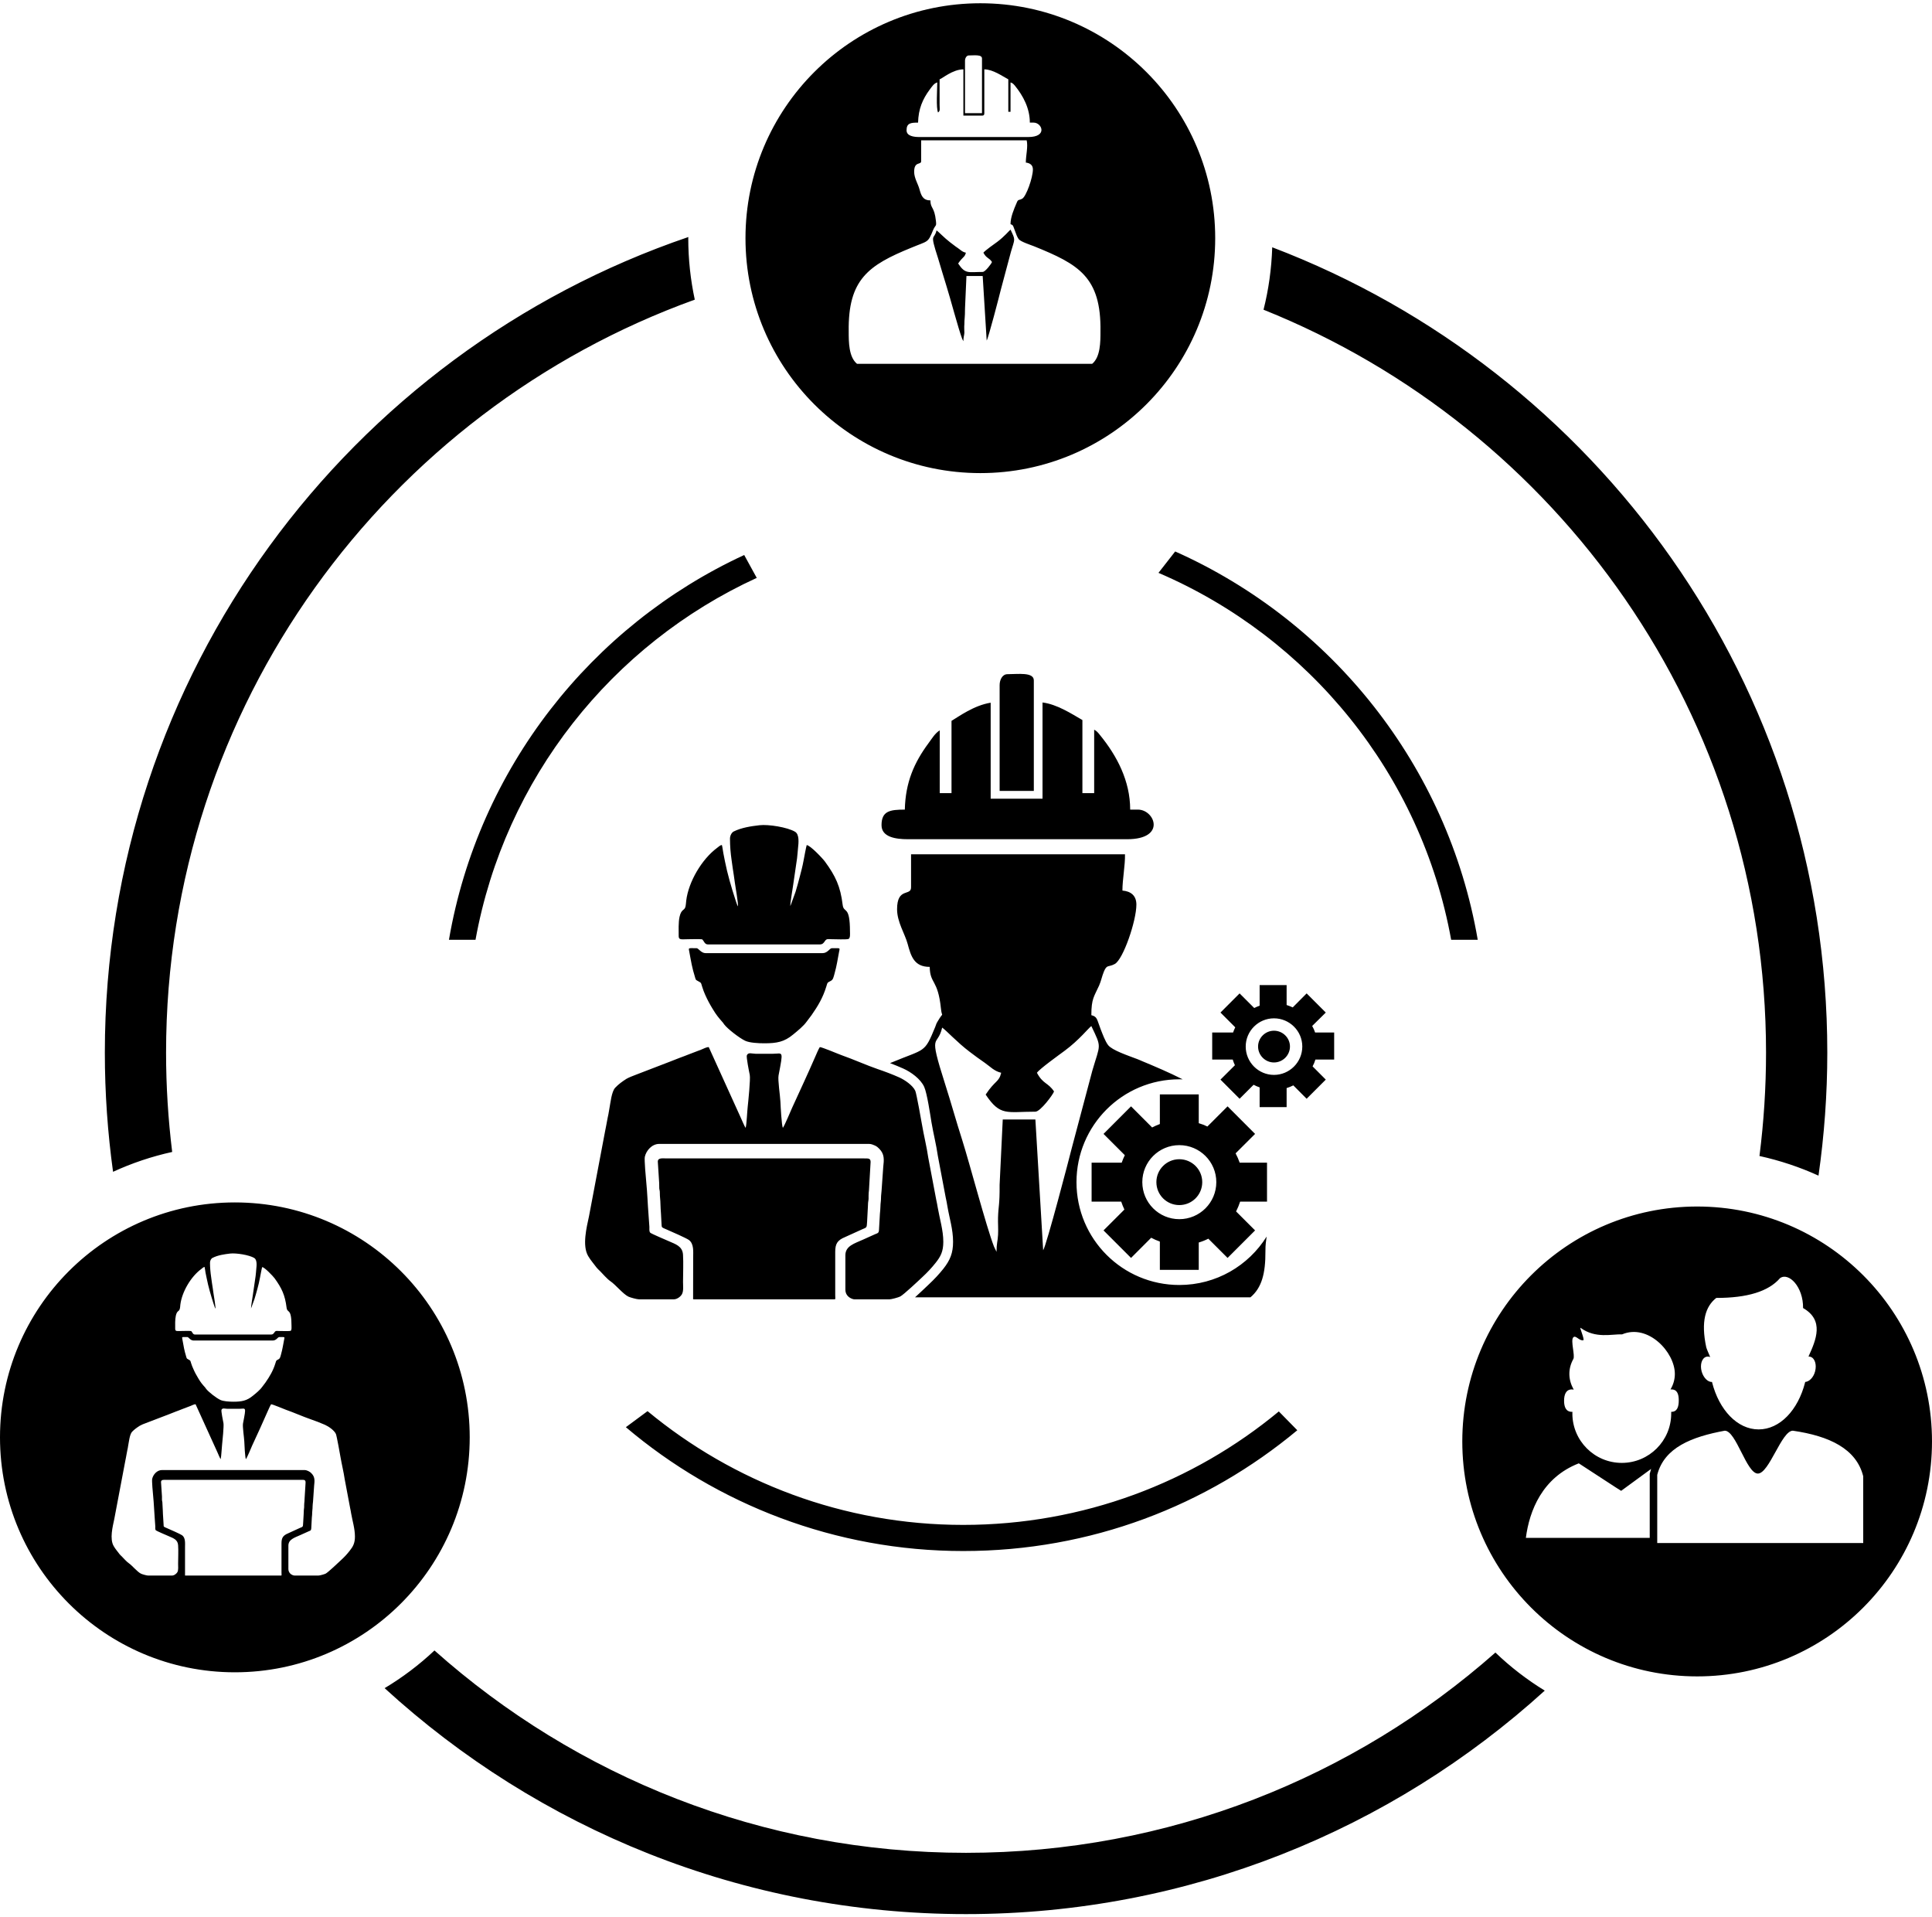 <?xml version="1.0" encoding="UTF-8"?>
<!DOCTYPE svg PUBLIC "-//W3C//DTD SVG 1.1//EN" "http://www.w3.org/Graphics/SVG/1.1/DTD/svg11.dtd">
<!-- Creator: CorelDRAW X7 -->
<?xml-stylesheet href="12.css" type="text/css"?>
<svg xmlns="http://www.w3.org/2000/svg" xml:space="preserve" width="128px" height="127px" version="1.1" style="shape-rendering:geometricPrecision; text-rendering:geometricPrecision; image-rendering:optimizeQuality; fill-rule:evenodd; clip-rule:evenodd"
viewBox="0 0 975839 964922"
 xmlns:xlink="http://www.w3.org/1999/xlink">
 <g id="Capa_x0020_1">
  <path class="fil0" d="M844217 699969c2963,0 3715,2448 3715,5532 0,3171 -752,5788 -3715,5788l-102 0c0,277 0,554 0,850 0,13738 -11145,24936 -24965,24936 -13787,0 -24956,-11198 -24956,-24936 0,-296 0,-573 29,-869 -73,0 -175,19 -277,19 -2996,0 -3943,-2496 -3943,-5584 0,-3113 947,-5736 3943,-5736 296,0 622,54 928,102 -1375,-2447 -2200,-5089 -2200,-7925 0,-2700 723,-5220 2020,-7556 918,-1695 -1428,-9159 -126,-10800 1248,-1574 2918,1714 5113,1374 918,-204 -2151,-6910 -1296,-6260 7498,5536 15758,3070 20940,3264 13043,-5507 26631,8925 26631,19978 0,2788 -767,5429 -2195,7823 175,0 325,0 456,0zm-10256 40146l-15127 11068c0,0 -175,0 -21396,-13884 -18454,7182 -24961,23936 -26733,37626l62562 0 0 -32313 121 -457c204,-694 398,-1369 573,-2040zm80448 -56627c-326,-102 -632,-122 -957,-122 3924,-8556 8008,-18356 -2734,-24490 150,-10698 -7241,-18254 -11650,-15083 -5803,6731 -16633,10004 -32187,9975 -5487,4293 -7852,11922 -5060,24936 267,942 1165,3011 1991,4929 -651,-267 -1326,-340 -1976,-145 -2259,645 -3288,3991 -2336,7449 918,3171 3142,5390 5259,5269l0 175c3540,13913 12718,23785 23518,23785 10742,0 19920,-9770 23461,-23712l48 -248c2045,-151 4162,-2215 4987,-5269 943,-3458 -102,-6804 -2364,-7449zm-43245 37329c5765,0 10975,21644 16715,21644 5755,0 11966,-21644 17677,-21644 18521,2685 32089,9149 35547,23018l0 33702 -104044 0 0 -34425c3560,-13797 17400,-19206 34105,-22295zm-228570 -597591c163867,62372 280361,220907 280361,406695 0,21090 -1549,41806 -4443,62105 -9445,-4307 -19420,-7629 -29817,-9926 2166,-17074 3317,-34483 3317,-52179 0,-170030 -105078,-315530 -253813,-375174 2569,-10125 4040,-20692 4395,-31521zm137658 728844c-77218,70118 -179800,112852 -292328,112852 -113178,0 -216260,-43283 -293653,-114095 9072,-5439 17502,-11801 25175,-19032 71390,63582 165396,102184 268478,102184 102524,0 196132,-38199 267401,-101135 7556,7260 15928,13719 24927,19226zm-723148 -261986c-2720,-19673 -4147,-39743 -4147,-60163 0,-191159 123313,-353501 294731,-411877l-49 578c0,10698 1151,21042 3293,31045 -155689,56148 -267051,205179 -267051,380254 0,16972 1068,33706 3088,50140 -10392,2292 -20391,5657 -29865,10023zm800128 17526c65500,0 118607,53107 118607,118622 0,65548 -53107,118655 -118607,118655 -65529,0 -118637,-53107 -118637,-118655 0,-65515 53108,-118622 118637,-118622zm-738615 -2064c65529,0 118636,53107 118636,118607 0,65559 -53107,118666 -118636,118666 -65500,0 -118617,-53107 -118617,-118666 0,-65500 53117,-118607 118617,-118607zm376567 -605546c65501,0 118608,53117 118608,118622 0,65549 -53107,118636 -118608,118636 -65558,0 -118646,-53087 -118646,-118636 0,-65505 53088,-118622 118646,-118622zm-352111 673537l-2040 0c-753,0 -1418,1744 -3220,1744l-40073 0c-1593,0 -2438,-1744 -3083,-1744 -3026,0 -2773,-247 -2526,1200 700,3763 855,5210 1996,8955 277,738 175,645 850,1044 1374,801 1098,505 1569,2039 306,903 621,1846 1049,2700 796,1870 1544,3234 2549,4886 1316,2214 1991,2967 3540,4710 267,306 122,228 340,500 1200,1646 5313,4808 7289,5711 1520,719 4531,898 6580,898 4264,0 6804,-500 9844,-3015 1549,-1248 3569,-2870 4720,-4512 520,-752 1068,-1325 1612,-2122 2254,-3249 3866,-5992 5046,-9756 500,-1593 267,-1296 1641,-2064 748,-427 870,-1272 1195,-2423 796,-2846 1049,-4885 1602,-7653 122,-651 370,-1098 -480,-1098zm-37000 -37548c0,2492 224,4886 598,7406 277,1870 422,3365 748,5162 150,695 204,1671 354,2511 219,1549 1166,6963 1064,8129 -297,-369 -695,-1714 -899,-2287 -1345,-4162 -2734,-8902 -3559,-13146 -151,-869 -399,-1967 -573,-2787 -151,-826 -282,-2098 -476,-2851 -573,87 -1073,558 -1666,1049 -5220,3822 -9780,11524 -10577,18060 -48,646 -121,1695 -354,2268 -369,1199 -1345,621 -1918,3263 -447,1948 -326,4711 -326,6610 0,1447 976,1097 3468,1097 1427,0 3214,-102 4569,24 695,520 816,1773 1996,1773l38422 0c947,0 1273,-549 1744,-1195 602,-874 1073,-602 2345,-602 1073,0 5109,175 5784,-102 592,-374 427,-1938 427,-2515 0,-9276 -2122,-6110 -2496,-9203 -777,-6303 -2447,-9829 -6060,-14816 -826,-1093 -5061,-5580 -6260,-5624 -146,166 -1000,4784 -1122,5405 -320,1919 -777,3565 -1248,5410 -476,1671 -947,3516 -1496,5240l-1767 4837c-102,-675 825,-6032 927,-6857l1389 -9533c175,-1165 204,-2336 326,-3438 223,-1918 471,-4764 -1020,-5682 -2642,-1549 -9130,-2569 -12199,-2224 -2938,350 -6187,806 -8872,2195 -675,296 -1273,1345 -1273,2423zm-24742 110755l486 7362c44,593 -58,1195 0,1768 44,670 238,723 223,1670 0,1326 195,2390 195,3613 0,1302 126,2273 174,3468 102,1150 131,2394 224,3588 24,1224 -78,1030 1826,1875 1267,544 6774,2967 7570,3569 1724,1340 1428,3958 1428,6007l0 13884c0,296 -146,427 296,427l48106 0c544,0 325,-204 325,-1476l0 -14782c0,-2792 738,-3987 3380,-5089l5813 -2662c1724,-704 1622,-500 1743,-2520 54,-1326 175,-2719 233,-3967 0,-671 92,-1224 92,-1948 -19,-947 156,-1292 175,-2010 29,-724 -19,-1375 59,-2050 92,-650 145,-1345 145,-1976l500 -8027c170,-1918 -529,-1846 -2253,-1817l-67685 0c-1428,0 -3055,-296 -3055,1093zm-6478 47231l11971 0c1194,0 2389,-1000 2787,-1743 573,-1122 355,-2817 355,-4215 0,-2967 204,-6483 0,-9373 -180,-2923 -2618,-3598 -4769,-4569 -913,-374 -6104,-2618 -6478,-2943 -399,-423 -277,-1326 -277,-1991l-296 -4264c-297,-3671 -399,-7304 -773,-10951 -145,-1490 -747,-7833 -500,-8775 476,-2214 2467,-4458 4944,-4458l72027 0c704,0 1500,321 1947,544 724,374 1000,578 1501,1078 1889,1889 1641,3808 1374,6304l-559 8027c-72,869 -223,1622 -223,2569 29,1044 -194,1899 -194,2816 0,972 -73,1768 -175,2594l-296 5536c-78,1175 -481,1092 -1428,1520 -1297,602 -2671,1223 -3987,1796 -3020,1375 -6138,2200 -6138,5415l0 11791c0,995 427,1743 947,2292 500,500 1447,1000 2243,1000l11922 0c724,0 3094,-650 3764,-1000 1175,-651 6434,-5565 7556,-6658 1675,-1520 3166,-3084 4570,-4914 1641,-2064 2612,-3788 2612,-7124 0,-3987 -1296,-8086 -1918,-11704 -175,-971 -296,-1860 -529,-2816l-2715 -14404c-549,-3744 -1520,-7629 -2170,-11421 -122,-826 -1865,-10504 -2273,-11451 -869,-1889 -3662,-3788 -5531,-4633 -2424,-1049 -4934,-2020 -7425,-2875 -3545,-1214 -8455,-3380 -12248,-4706 -1194,-427 -6784,-2821 -7527,-2792 -398,520 -1326,2642 -1651,3365 -2540,5886 -5211,11597 -7896,17429 -602,1341 -2496,6032 -3200,6935 -418,-976 -738,-7114 -797,-8974 -102,-2123 -947,-7435 -650,-9057 1728,-8931 1447,-7411 -1919,-7411l-5978 0c-1204,0 -2491,-592 -2976,530 -238,592 806,5783 1000,6701 282,1326 -515,9358 -694,10878 -204,1666 -379,6133 -724,7333 -379,-476 -1297,-2749 -1593,-3395l-11077 -24363c-947,78 -1695,549 -2496,855l-4186 1592c-1122,476 -2190,845 -3312,1273 -1151,427 -2224,918 -3365,1326l-10028 3836c-1195,471 -2171,845 -3312,1267 -423,199 -1146,549 -1471,724 -1448,918 -2720,1821 -3895,3045 -1268,1369 -1622,5337 -2020,7255 -93,651 -175,1272 -369,1967 -78,544 -282,1354 -374,1971 -204,1302 -500,2598 -724,3812l-5512 29099c-801,3792 -2423,10047 -272,13645 889,1569 1919,2642 2914,4016 277,399 797,821 1122,1147 971,966 2472,2734 3521,3413 1816,1248 4385,4488 6230,5337 646,326 2890,947 3613,947zm398182 -679267c1093,694 3793,3661 6862,6007 1462,1020 2287,1845 3764,2792 1447,971 2365,2093 4205,2448 -592,2437 -1462,1845 -3909,5458 3642,5536 5191,4264 12393,4264 1296,0 4536,-4293 4691,-5041 -1501,-2244 -2773,-1743 -4337,-4681 695,-957 5653,-4546 7027,-5488 3613,-2700 6032,-5686 6682,-6157 2613,5536 2195,4356 224,11144l-5167 19343c-593,2496 -6274,24392 -7100,25514l-2020 -32595 -8202 0 -724 16337c0,5089 -325,5113 -325,8080 -151,1389 0,2938 0,4356 -175,1773 -500,2079 -500,4172l-593 -1176c-1976,-5137 -5987,-20541 -7954,-26709 -1447,-4589 -2802,-9294 -4244,-14034 -4386,-13485 -1996,-8824 -773,-14034zm-7760 -34984c0,2112 -3540,-151 -3540,5385 0,3162 1977,6182 2652,8698 888,3142 1670,5735 5555,5735 53,4312 2020,3020 2797,10421 326,2977 -175,1676 -1428,4570 -2714,6629 -2389,5313 -10965,8896 -21600,8800 -32046,15938 -31667,42293 0,5283 0,12893 4191,16351l118787 0c4186,-3458 4186,-11068 4186,-16351 403,-27627 -11140,-33940 -33566,-43011 -2040,-802 -6580,-2244 -7721,-3570 -777,-1019 -1399,-2821 -1826,-4016 -1020,-2539 -767,-3112 -2317,-3559 0,-3599 1695,-7508 3142,-10873 695,-1875 1171,-1078 2744,-1996 1991,-1044 5415,-10601 5415,-14811 0,-2142 -1428,-3191 -3570,-3439 0,-3617 1195,-8085 428,-11246l-53297 0 0 10523zm9310 -41316l0 12868c0,2064 417,3011 -777,3880 -1069,-2243 -399,-11713 -399,-15180 -1743,500 -2719,2195 -3812,3613 -3598,4837 -5711,9800 -5885,16686 -3720,0 -5813,252 -5813,3865 0,2895 3540,3414 6536,3414l54933 0c9946,0 6925,-7279 2715,-7279l-1918 0c0,-7231 -3366,-13515 -7557,-18677 -796,-874 -1073,-1272 -2195,-1622l0 14811 -1121 0 0 -16379c-3142,-1652 -7688,-4968 -12117,-5041l0 22144c0,971 -305,1224 -1175,1224l-9401 0 0 -23368c-5507,73 -10718,4715 -12014,5041zm12839 -9402l0 26505 8576 0 0 -27627c0,-2122 -3987,-1530 -6658,-1530 -1194,0 -1918,1448 -1918,2652zm-105194 261165c-73115,33537 -127271,101256 -142053,182767l-13418 0c14880,-86547 71910,-158612 149129,-194320l6342 11553zm211345 -13340c79064,35256 137712,108215 152824,196107l-13422 0c-15132,-83652 -71833,-152751 -147837,-185307l8435 -10800zm61684 443763c-45760,38072 -104151,60988 -168762,60988 -64529,0 -124348,-23538 -170374,-62538l10950 -8100c43308,35829 98911,57444 159424,57444 60595,0 116169,-21469 159433,-57298l9329 9504zm-332498 -66112l17574 0c1744,0 3516,-1477 4119,-2598 878,-1656 543,-4104 543,-6202 0,-4346 253,-9547 -14,-13791 -272,-4274 -3866,-5294 -7037,-6712 -1335,-587 -9013,-3841 -9494,-4331 -631,-622 -427,-1962 -446,-2972l-442 -6250c-437,-5425 -578,-10752 -1122,-16132 -223,-2176 -1049,-11519 -753,-12937 695,-3230 3618,-6556 7260,-6556l106093 0c1001,0 2200,500 2856,806 1049,510 1456,864 2180,1603 2797,2792 2438,5618 2040,9299l-836 11810c-73,1297 -286,2390 -286,3783 10,1530 -287,2778 -287,4152 -19,1438 -160,2594 -272,3846l-461 8096c-92,1733 -680,1631 -2088,2248 -1899,855 -3987,1802 -5866,2642 -4458,2015 -9028,3210 -9028,7954l0 17400c0,1437 583,2559 1369,3331 714,724 2161,1511 3312,1511l17594 0c1001,0 4487,-947 5459,-1448 1792,-956 9513,-8240 11169,-9809 2447,-2268 4628,-4579 6740,-7245 2419,-3060 3827,-5585 3827,-10553 0,-5827 -1899,-11873 -2797,-17176 -253,-1447 -481,-2793 -797,-4143l-4016 -21211c-796,-5580 -2258,-11252 -3195,-16832 -204,-1214 -2729,-15452 -3346,-16856 -1243,-2777 -5381,-5570 -8158,-6813 -3507,-1554 -7212,-2957 -10903,-4205 -5210,-1773 -12431,-4988 -18031,-6945 -1787,-621 -10013,-4152 -11140,-4137 -568,801 -1903,3904 -2355,4982 -3763,8654 -7697,17065 -11616,25631 -898,1962 -3729,8887 -4701,10179 -611,-1404 -1102,-10431 -1223,-13204 -141,-3103 -1380,-10927 -938,-13301 2540,-13146 2132,-10922 -2806,-10922l-8853 0c-1715,0 -3652,-908 -4366,782 -354,860 1175,8498 1471,9873 437,1971 -777,13762 -1029,16035 -287,2418 -534,9013 -1054,10747 -539,-661 -1908,-3997 -2365,-4954l-16268 -35853c-1399,53 -2477,796 -3691,1238l-6143 2346c-1670,680 -3253,1253 -4953,1884 -1632,612 -3205,1297 -4895,1918l-14758 5672c-1787,724 -3205,1205 -4895,1904 -617,267 -1695,738 -2176,1034 -2107,1345 -3977,2671 -5720,4507 -1899,2010 -2409,7823 -2967,10640 -185,937 -287,1874 -510,2933 -156,787 -442,1952 -573,2816 -326,1982 -763,3876 -1088,5672l-8110 42847c-1185,5570 -3530,14787 -437,20090 1355,2306 2831,3855 4312,5895 428,563 1171,1204 1690,1714 1379,1408 3584,3977 5172,5060 2686,1802 6430,6508 9149,7833 962,457 4293,1375 5376,1375zm9494 -69536l694 10820c83,869 -29,1767 44,2622 68,971 306,1083 291,2467 -19,1908 297,3550 297,5283 9,1880 194,3375 276,5119 93,1695 165,3530 287,5293 102,1787 -54,1520 2714,2734 1856,806 9985,4346 11165,5274 2540,2001 2093,5803 2093,8814l-34 20430c0,510 -190,680 471,680l70813 0c806,0 500,-335 500,-2181l0 -21755c0,-4099 1058,-5896 4958,-7498l8586 -3895c2486,-1039 2345,-753 2549,-3744 131,-1977 243,-4007 306,-5862 29,-981 146,-1777 146,-2836 -5,-1408 252,-1898 301,-3020 34,-1020 -58,-1967 53,-2948 112,-966 224,-2001 233,-2918l685 -11811c326,-2831 -743,-2690 -3283,-2690l-99658 0c-2059,0 -4487,-447 -4487,1622zm36455 -163051c0,3671 292,7207 826,10858 398,2778 670,4968 1112,7610 189,1039 306,2448 519,3691 326,2306 1734,10280 1579,12014 -418,-568 -1040,-2569 -1316,-3433 -2006,-6119 -4026,-13059 -5260,-19338 -238,-1238 -563,-2865 -806,-4093 -247,-1224 -432,-3070 -748,-4157 -845,97 -1549,791 -2447,1486 -7649,5672 -14389,17025 -15554,26592 -102,928 -190,2516 -467,3341 -592,1777 -2020,933 -2909,4856 -631,2836 -437,6886 -437,9742 0,2112 1448,1568 5090,1568 2088,0 4730,-141 6721,44 1000,762 1223,2588 2938,2588l56530 0c1452,0 1943,-767 2632,-1762 870,-1248 1584,-870 3429,-870 1622,0 7546,267 8508,-150 903,-530 670,-2836 670,-3681 -10,-13690 -3142,-8970 -3700,-13568 -1122,-9261 -3589,-14491 -8916,-21775 -1195,-1642 -7474,-8271 -9232,-8353 -189,316 -1457,7046 -1632,8027 -509,2773 -1160,5221 -1884,7955 -650,2481 -1364,5191 -2141,7672l-2603 7129c-194,-990 1165,-8867 1335,-10101l2045 -14010c233,-1753 301,-3457 476,-5031 325,-2875 747,-7075 -1511,-8391 -3841,-2278 -13398,-3798 -17919,-3283 -4322,495 -9115,1209 -13083,3181 -971,500 -1845,2049 -1845,3642zm54462 55278l-3011 0c-1151,0 -2088,2496 -4749,2496l-58993 0c-2336,0 -3603,-2496 -4550,-2496 -4424,0 -4108,-379 -3720,1753 1049,5536 1282,7648 2977,13146 354,1102 243,1039 1233,1592 2001,1132 1593,724 2307,2977 437,1370 908,2715 1496,4007 1224,2724 2326,4764 3788,7162 1937,3210 2967,4395 5186,6935 408,461 209,325 544,787 1743,2355 7813,7017 10698,8382 2263,1063 6721,1277 9727,1277 6245,0 10028,-704 14486,-4419 2243,-1846 5230,-4211 6954,-6658 748,-1064 1539,-1967 2370,-3142 3283,-4701 5701,-8790 7420,-14331 719,-2336 408,-1947 2428,-3049 1064,-583 1258,-1826 1743,-3531 1176,-4191 1574,-7221 2351,-11290 189,-986 568,-1598 -685,-1598zm172487 106559c-6386,0 -11577,5172 -11577,11567 0,6415 5171,11587 11577,11587 6415,0 11587,-5172 11587,-11587 0,-6395 -5192,-11567 -11587,-11567zm9819 -18196c1520,427 2972,1000 4366,1685l10198 -10188 13893 13917 -9843 9815c806,1520 1500,3079 2059,4710l13811 0 0 19673 -13573 0c-564,1704 -1234,3355 -2050,4948l9596 9586 -13893 13894 -9727 -9713c-1530,777 -3152,1428 -4837,1928l0 13821 -19643 0 0 -14297c-1520,-524 -2967,-1175 -4376,-1927l-10178 10188 -13899 -13894 10543 -10533c-612,-1296 -1151,-2632 -1607,-4001l-14957 0 0 -19673 15200 0c446,-1296 976,-2559 1578,-3773l-10757 -10752 13899 -13917 10649 10664c1243,-661 2550,-1224 3905,-1734l0 -14962 19643 0 0 14535zm-9819 11087c10329,0 18691,8372 18691,18676 0,10329 -8362,18702 -18691,18702 -10325,0 -18687,-8373 -18687,-18702 0,-10304 8362,-18676 18687,-18676zm-119778 -59358l0 0c2049,1384 7556,7435 13787,12146 2836,2141 4735,3569 7711,5609 2900,2030 4745,4215 8314,5060 -1131,4837 -2957,3642 -7843,11004 7401,11067 10587,8639 25117,8639 2539,0 9037,-8799 9416,-10227 -3079,-4584 -5570,-3642 -8630,-9416 1307,-1967 11242,-9076 14015,-11135 7372,-5449 12170,-11612 13462,-12457 5385,11228 4487,8834 500,22519l-10392 39126c-1234,4948 -12782,49159 -14443,51568l-3928 -66049 -16482 0 -1588 33022c73,10324 -622,10504 -797,16482 -82,2836 175,5876 20,8687 -194,3584 -782,4254 -782,8639l-1277 -2637c-3968,-10270 -12146,-41442 -16074,-53874 -2987,-9280 -5599,-18779 -8649,-28302 -8712,-27272 -3914,-17861 -1457,-28404zm-15719 -70749c0,4453 -7056,-204 -7056,10984 0,6464 3948,12340 5332,17478 1704,6323 3316,11626 11150,11626 184,8886 4132,6011 5691,21143 529,5172 1602,748 -1705,6435 -908,1554 -446,898 -1194,2734 -5556,13534 -4895,10800 -22081,17982l-753 306c2224,835 4429,1734 6600,2705 3957,1753 8852,5274 10659,9290 1486,3336 3016,13889 3700,18041 967,5681 2399,11198 3191,16807l3967 20974c350,1476 593,2913 850,4414 1039,6119 2875,11679 2875,17992 0,5667 -1462,9261 -4895,13612 -2214,2787 -4633,5347 -7231,7784 -1704,1584 -4458,4303 -7090,6649l111925 0 4997 0 452 0 52034 0c5682,-4774 7639,-11942 7576,-23262 -30,-3477 339,-5210 611,-7425 -9168,14695 -25475,24456 -44089,24456 -28729,0 -51956,-23232 -51956,-51932 0,-28671 23227,-51937 51956,-51937l1671 15c-6852,-3472 -13952,-6488 -21057,-9436l-34 -34 -1141 -476 -743 -296 -277 -112 0 10c-4458,-1704 -12412,-4346 -14413,-6959 -1505,-1976 -2812,-5638 -3763,-8037 -1977,-5084 -1579,-6230 -4691,-7065 0,-8445 1427,-9392 3909,-14943 1049,-2336 1437,-4681 2413,-7027 1564,-3822 2307,-2103 5541,-3885 4201,-2306 10883,-21712 10883,-29977 0,-4545 -2788,-6731 -7051,-7085 0,-5755 1408,-12534 1296,-18318l-108059 0 0 16769zm14486 -79350c-2390,1476 -3939,4152 -5634,6434 -7298,9853 -11674,19809 -11994,33586 -7474,0 -11767,665 -11767,7862 0,6070 7221,7090 13340,7090l110682 0c19998,0 14000,-14952 5497,-14952l-3928 0c0,-14515 -6712,-27161 -15147,-37514 -1083,-1375 -1792,-2234 -3040,-2836l0 32016 -5944 0 0 -36897c-5570,-3205 -12781,-7945 -20143,-8867l0 48591 -26189 0 0 -48475c-8397,1312 -16157,7013 -19780,9169l0 36479 -5953 0 0 -31686zm30258 -22878l0 53462 17269 0 0 -55817c0,-4307 -8090,-3132 -13340,-3132 -2549,0 -3929,2836 -3929,5487zm144957 161575c1054,345 2113,743 3084,1204l7027 -7070 9669 9669 -6867 6774c626,1088 1102,2161 1481,3312l9620 0 0 13655 -9469 0c-355,1205 -855,2360 -1428,3439l6663 6682 -9669 9668 -6731 -6755c-1054,554 -2204,991 -3380,1360l0 9630 -13631 0 0 -9975c-1063,-369 -2083,-811 -3054,-1321l-7066 7061 -9659 -9668 7294 -7265c-427,-894 -806,-1884 -1102,-2856l-10373 0 0 -13655 10547 0c316,-884 661,-1782 1098,-2623l-7464 -7463 9659 -9669 7386 7376c864,-398 1734,-859 2734,-1165l0 -10402 13631 0 0 10057zm-6390 6721c7862,0 14306,6396 14306,14238 0,7901 -6444,14326 -14306,14326 -7858,0 -14273,-6425 -14273,-14326 0,-7842 6415,-14238 14273,-14238zm0 6250c4414,0 8075,3589 8075,7988 0,4444 -3661,8047 -8075,8047 -4395,0 -8028,-3603 -8028,-8047 0,-4399 3633,-7988 8028,-7988z"/>
 </g>
</svg>
